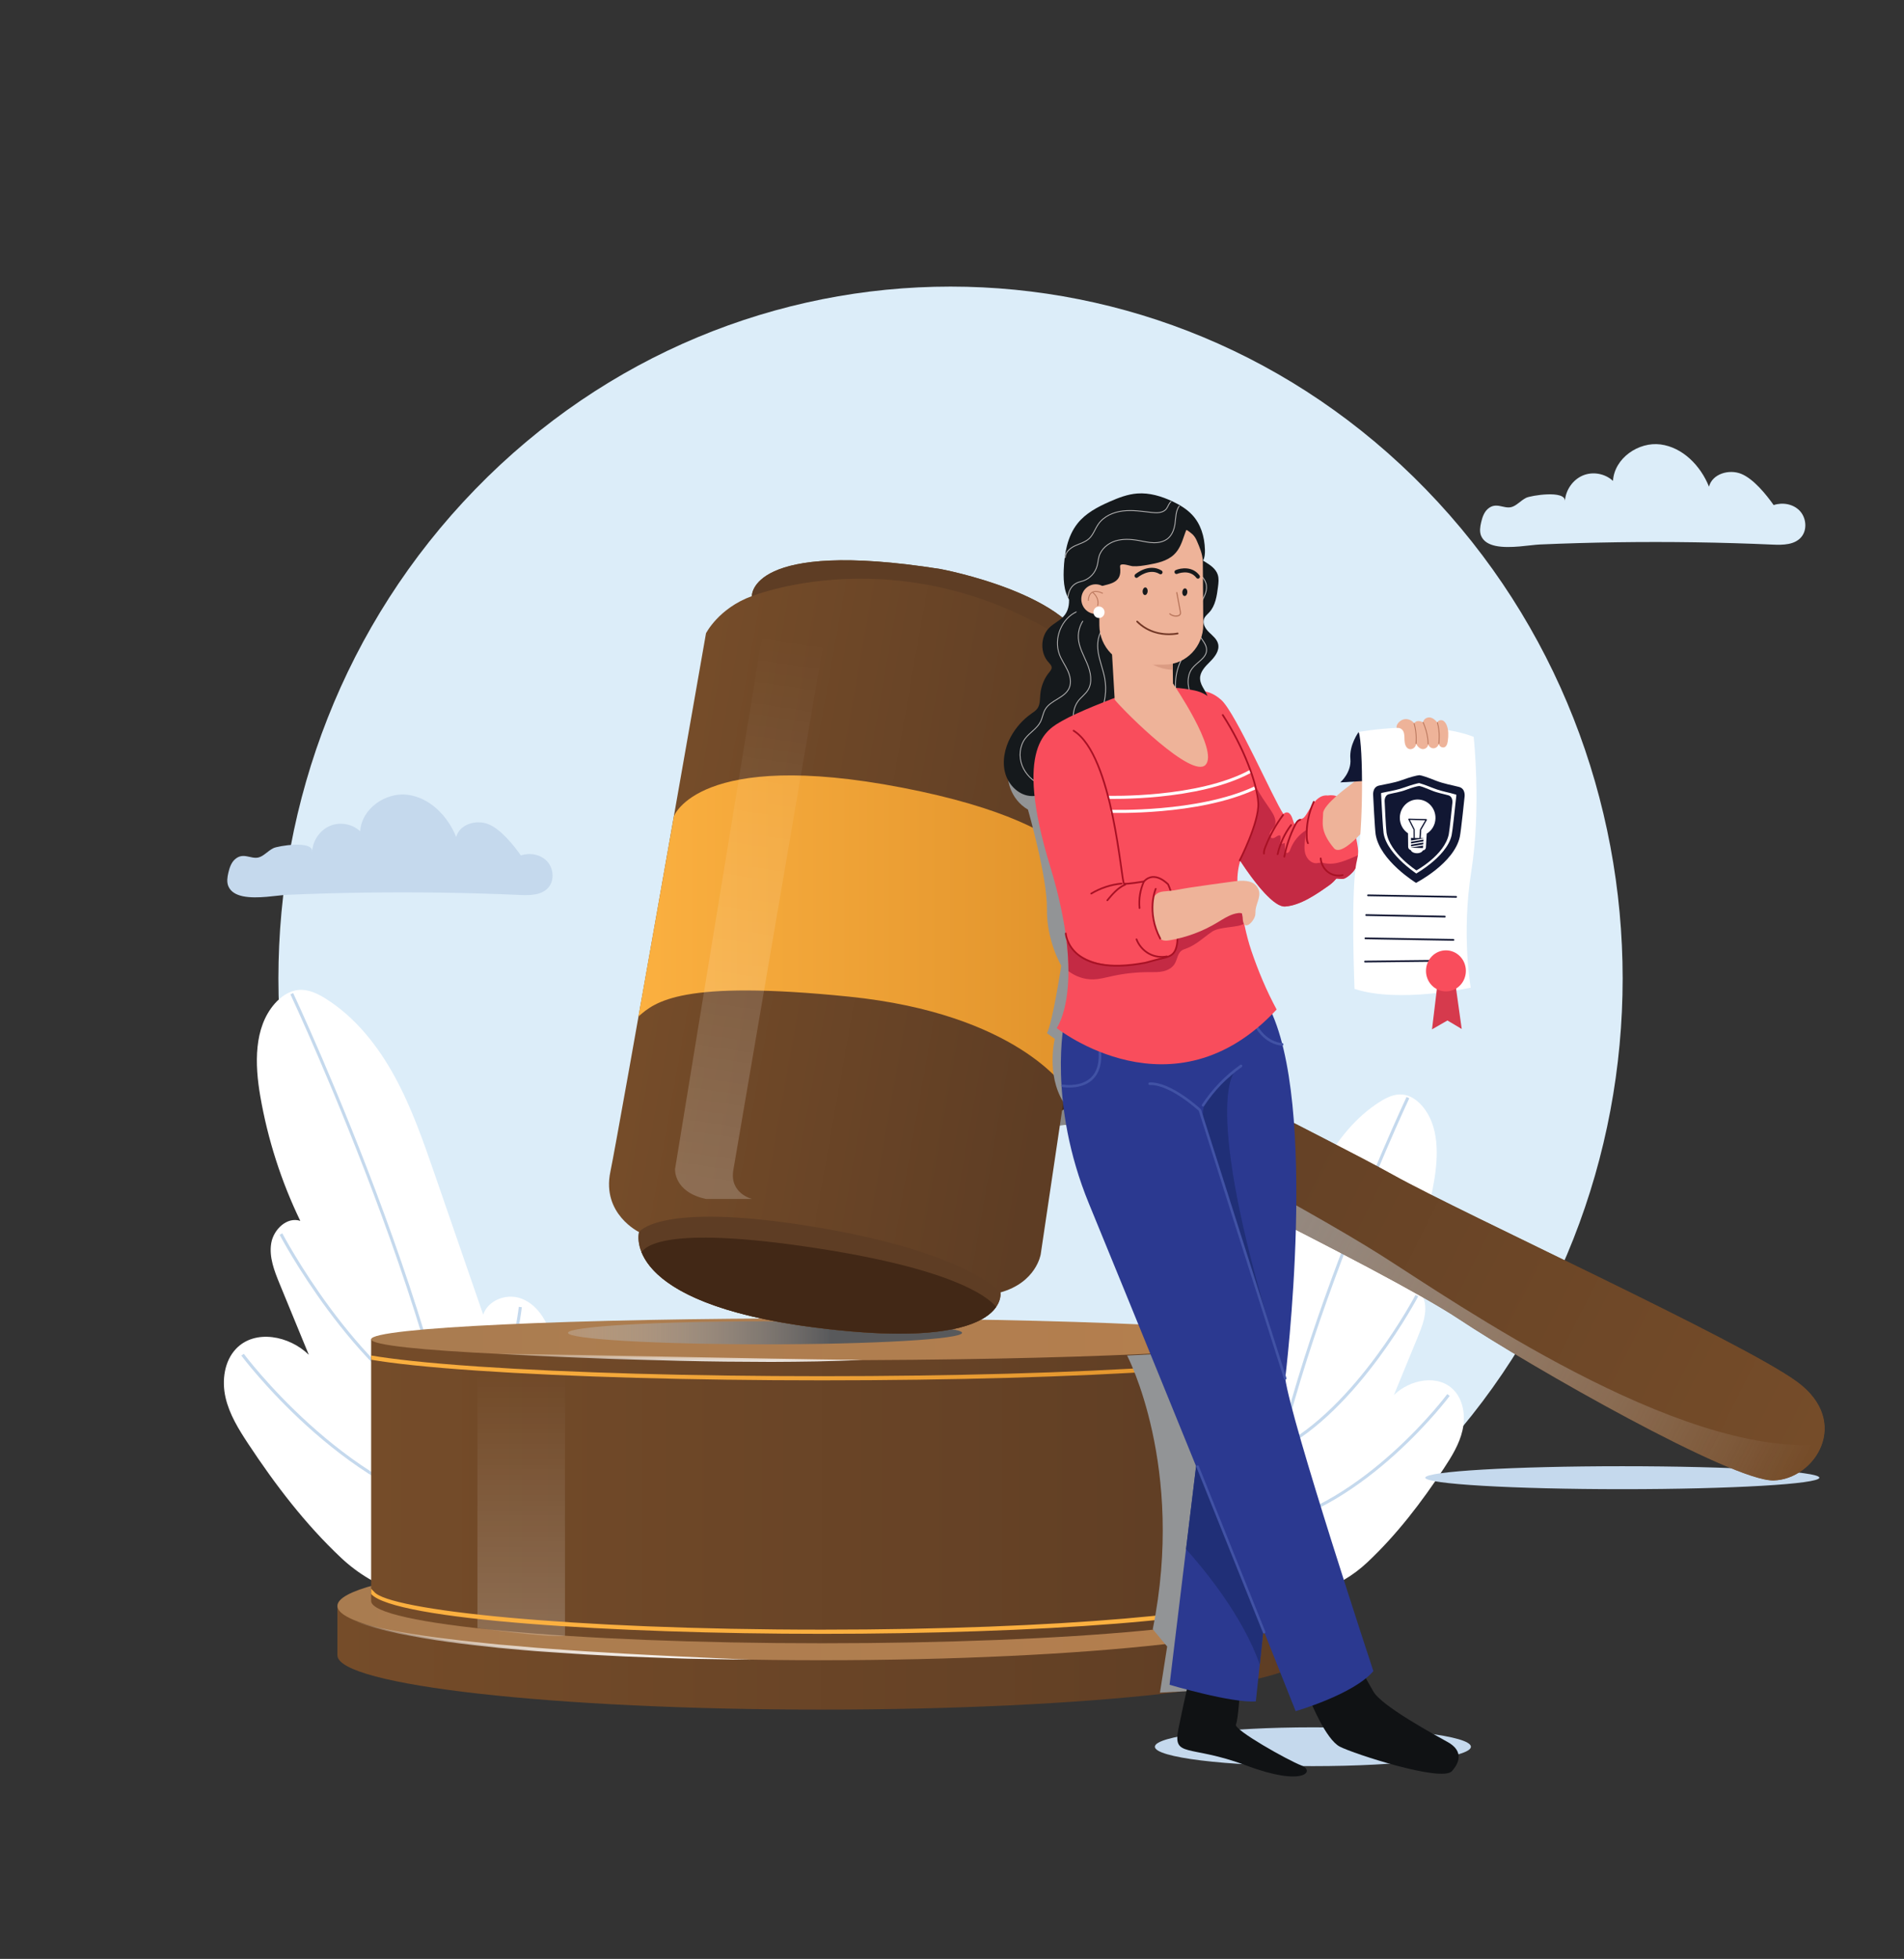 <svg width="626" height="644" viewBox="0 0 626 644" fill="none" xmlns="http://www.w3.org/2000/svg">
<rect x="0" y="0" width="626" height="644" fill="#333333" stroke="none"/>
<path d="M468.776 482.527C555.075 393.696 555.075 249.673 468.776 160.842C382.477 72.011 242.558 72.011 156.259 160.842C69.959 249.673 69.959 393.696 156.259 482.527C242.558 571.357 382.477 571.357 468.776 482.527Z" fill="#DCEDF9"/>
<path d="M491.758 179.47C496.454 180.448 503.104 179.14 506.275 179.002C514.785 178.63 523.295 178.396 531.805 178.272C548.824 178.038 565.857 178.286 582.863 179.043C586.235 179.195 590.115 179.14 592.282 176.496C594.263 174.085 593.848 170.146 591.694 167.901C589.54 165.657 586.074 165.078 583.144 166.042C580.628 162.475 576.494 157.421 572.507 155.795C568.519 154.156 562.993 155.74 561.883 159.996C559.113 153.055 553.199 147.064 545.974 146.113C538.749 145.163 530.788 150.603 530.319 158.095C527.683 155.658 523.683 154.942 520.405 156.319C517.127 157.696 514.745 161.098 514.518 164.734C514.745 161.015 503.225 162.916 501.766 163.66C499.866 164.624 498.582 166.304 496.869 166.717C494.3 167.337 491.838 164.872 489.095 167.364C487.905 168.452 487.356 170.091 486.981 171.689C486.633 173.163 486.393 174.746 486.955 176.137C487.731 178.011 489.524 179.002 491.758 179.47Z" fill="#DCEDF9"/>
<path d="M79.866 294.65C84.562 295.628 91.212 294.32 94.383 294.182C102.893 293.81 111.403 293.576 119.912 293.452C136.932 293.218 153.965 293.466 170.971 294.223C174.343 294.375 178.223 294.32 180.39 291.675C182.371 289.265 181.956 285.326 179.802 283.081C177.647 280.836 174.182 280.258 171.252 281.222C168.736 277.655 164.602 272.6 160.615 270.975C156.627 269.336 151.101 270.92 149.991 275.176C147.221 268.235 141.307 262.243 134.082 261.293C126.857 260.343 118.896 265.783 118.427 273.275C115.791 270.838 111.791 270.121 108.513 271.499C105.235 272.876 102.853 276.278 102.625 279.914C102.853 276.195 91.333 278.096 89.874 278.839C87.974 279.803 86.69 281.484 84.977 281.897C82.408 282.517 79.946 280.051 77.203 282.544C76.013 283.632 75.464 285.271 75.089 286.869C74.741 288.342 74.501 289.926 75.062 291.317C75.838 293.19 77.632 294.182 79.866 294.65Z" fill="#C5D9ED"/>
<path d="M474.698 482.77C477.267 478.872 479.796 474.809 480.84 470.223C481.883 465.637 481.188 460.362 477.976 457.001C472.852 451.644 463.579 453.462 458.281 458.64C460.917 452.236 463.539 445.832 466.175 439.441C467.62 435.929 469.092 432.155 468.463 428.396C467.821 424.636 464.115 421.165 460.596 422.377C465.747 411.717 469.413 400.3 471.447 388.579C472.945 379.957 473.226 370.083 467.553 363.554C465.854 361.599 463.579 360.029 461.037 359.822C458.401 359.602 455.859 360.827 453.598 362.26C445.637 367.301 439.522 375.027 434.946 383.414C430.37 391.816 427.212 400.933 424.082 410.009C419.733 422.597 415.384 435.185 411.036 447.774C409.711 443.89 404.921 442.058 401.095 443.284C397.281 444.509 394.512 448.09 393.187 451.974C391.849 455.858 391.728 460.059 391.662 464.177C388.986 461.973 384.798 462.662 382.202 464.962C379.606 467.262 378.308 470.774 377.599 474.231C374.736 488.224 380.369 503.373 390.752 512.876C397.562 519.115 406.206 522.972 415.17 524.459C427.707 526.525 440.312 522.311 449.517 513.661C459.218 504.558 467.366 493.884 474.698 482.77Z" fill="white"/>
<path d="M462.897 360.841C462.897 360.841 413.003 467.138 414.863 521.526" stroke="#C5D9ED" stroke-miterlimit="10"/>
<path d="M401.001 445.708C401.001 445.708 404.199 474.823 418.342 488.279" stroke="#C5D9ED" stroke-miterlimit="10"/>
<path d="M381.787 467.95C381.787 467.95 391.929 488.279 415.144 505.852" stroke="#C5D9ED" stroke-miterlimit="10"/>
<path d="M476.237 458.613C476.237 458.613 449.022 495.137 415.398 501.734" stroke="#C5D9ED" stroke-miterlimit="10"/>
<path d="M465.841 425.93C465.841 425.93 446.092 463.557 420.215 476.462" stroke="#C5D9ED" stroke-miterlimit="10"/>
<path d="M81.619 474.671C78.501 469.947 75.424 465.003 74.153 459.439C72.882 453.875 73.725 447.471 77.632 443.394C83.853 436.893 95.106 439.111 101.528 445.391C98.331 437.623 95.146 429.855 91.948 422.088C90.195 417.818 88.403 413.246 89.179 408.687C89.955 404.115 94.45 399.914 98.732 401.374C92.47 388.441 88.028 374.572 85.566 360.345C83.76 349.878 83.412 337.896 90.302 329.977C92.363 327.608 95.133 325.707 98.21 325.446C101.408 325.17 104.499 326.671 107.228 328.407C116.902 334.522 124.315 343.901 129.854 354.093C135.407 364.284 139.233 375.357 143.033 386.362C148.305 401.636 153.59 416.923 158.862 432.197C160.468 427.473 166.288 425.255 170.917 426.743C175.547 428.23 178.905 432.582 180.524 437.293C182.143 442.003 182.29 447.099 182.371 452.098C185.622 449.412 190.693 450.253 193.851 453.048C197.009 455.844 198.574 460.1 199.43 464.301C202.896 481.282 196.072 499.682 183.468 511.21C175.199 518.771 164.709 523.468 153.831 525.258C138.618 527.778 123.324 522.655 112.152 512.146C100.418 501.115 90.53 488.168 81.619 474.671Z" fill="white"/>
<path d="M95.936 326.685C95.936 326.685 156.494 455.693 154.233 521.691" stroke="#C5D9ED" stroke-miterlimit="10"/>
<path d="M171.064 429.69C171.064 429.69 167.184 465.031 150.018 481.365" stroke="#C5D9ED" stroke-miterlimit="10"/>
<path d="M194.386 456.698C194.386 456.698 182.076 481.365 153.911 502.699" stroke="#C5D9ED" stroke-miterlimit="10"/>
<path d="M79.746 445.363C79.746 445.363 112.781 489.697 153.577 497.699" stroke="#C5D9ED" stroke-miterlimit="10"/>
<path d="M92.376 405.698C92.376 405.698 116.34 451.368 147.757 467.028" stroke="#C5D9ED" stroke-miterlimit="10"/>
<path d="M336.482 527.944C316.252 526.897 293.746 526.318 270.024 526.318C246.301 526.318 223.795 526.897 203.565 527.944H110.935V544.181C110.935 554.043 182.157 562.044 270.024 562.044C357.891 562.044 429.113 554.043 429.113 544.181V527.944H336.482Z" fill="url(#paint0_linear)"/>
<path d="M270.024 545.807C357.886 545.807 429.113 537.809 429.113 527.944C429.113 518.078 357.886 510.081 270.024 510.081C182.161 510.081 110.935 518.078 110.935 527.944C110.935 537.809 182.161 545.807 270.024 545.807Z" fill="url(#paint1_linear)"/>
<path d="M122.027 440.295V526.318C122.027 534.004 188.405 540.229 270.291 540.229C352.177 540.229 418.556 534.004 418.556 526.318V440.295H122.027Z" fill="url(#paint2_linear)"/>
<path d="M383.192 449.261C353.034 451.299 312.934 452.429 270.291 452.429C227.649 452.429 187.535 451.299 157.39 449.261C139.662 448.063 128.757 446.768 122.04 445.625V447.016C129.011 448.201 139.996 449.454 157.31 450.624C187.495 452.663 227.622 453.792 270.305 453.792C312.987 453.792 353.114 452.663 383.299 450.624C390.578 450.129 407.089 449.013 418.569 447.016V445.625C411.826 446.768 400.921 448.063 383.192 449.261Z" fill="url(#paint3_linear)"/>
<path d="M418.556 440.295C418.556 444.096 352.177 447.181 270.291 447.181C188.405 447.181 122.027 444.096 122.027 440.295C122.027 436.494 188.405 433.409 270.291 433.409C352.177 433.409 418.556 436.494 418.556 440.295Z" fill="url(#paint4_linear)"/>
<path opacity="0.2" d="M156.976 445.611V535.202C156.976 535.202 180.07 538.493 185.756 537.763V446.341L156.976 445.611Z" fill="url(#paint5_linear)"/>
<path d="M115.27 532.089C117.705 533.439 120.448 534.059 123.11 534.747C125.786 535.422 128.516 535.89 131.232 536.441C136.678 537.405 142.15 538.204 147.636 538.838C153.108 539.568 158.621 540.077 164.12 540.656C169.633 541.069 175.132 541.675 180.645 542.033C186.157 542.432 191.67 542.859 197.196 543.149C202.722 543.465 208.234 543.837 213.76 544.085C224.799 544.677 235.851 545.132 246.903 545.641L230.311 545.38C224.785 545.325 219.259 545.049 213.72 544.884C208.194 544.719 202.668 544.457 197.142 544.154C191.616 543.892 186.09 543.493 180.578 543.121C175.052 542.79 169.539 542.24 164.027 541.744C158.527 541.138 153.015 540.573 147.529 539.802C142.043 539.072 136.571 538.122 131.138 537.047C128.422 536.469 125.719 535.835 123.057 535.064C120.381 534.265 117.665 533.535 115.27 532.089Z" fill="url(#paint6_linear)"/>
<path d="M163.358 445.047C173.38 445.143 183.415 445.322 193.436 445.501L223.501 446.08L253.566 446.644L268.606 446.892L276.125 446.989L283.645 447.03C273.623 447.595 263.588 447.663 253.566 447.718C243.545 447.691 233.51 447.608 223.488 447.36C213.466 447.085 203.445 446.878 193.423 446.451C183.388 446.093 173.366 445.653 163.358 445.047Z" fill="url(#paint7_linear)"/>
<path d="M533.383 489.573C569.164 489.573 598.17 487.884 598.17 485.8C598.17 483.715 569.164 482.026 533.383 482.026C497.603 482.026 468.597 483.715 468.597 485.8C468.597 487.884 497.603 489.573 533.383 489.573Z" fill="#C5D9ED"/>
<path d="M345.728 370.055L355.991 369.394C355.991 369.394 455.15 417.295 479.529 433.478C503.921 449.66 569.697 486.984 583.184 486.654C596.658 486.323 608.861 467.496 590.891 454.288C572.922 441.08 481.148 399.129 458.04 386.238C434.933 373.36 375.245 344.948 372.047 338.337C368.836 331.726 361.463 317.196 347.334 317.857C333.218 318.532 329.364 366.419 345.728 370.055Z" fill="url(#paint8_linear)"/>
<path d="M345.661 370.11L355.924 369.449C355.924 369.449 455.083 417.35 479.462 433.533C503.854 449.715 569.63 487.039 583.117 486.709C596.591 486.378 608.794 467.551 590.824 454.343C572.855 441.135 481.081 399.184 457.974 386.293C434.866 373.416 375.178 345.003 371.98 338.392C368.769 331.781 361.396 317.251 347.267 317.912C333.151 318.573 329.297 366.474 345.661 370.11Z" fill="url(#paint9_linear)"/>
<path d="M345.661 370.11L355.924 369.449C355.924 369.449 455.084 417.35 479.462 433.533C503.854 449.715 569.63 487.039 583.118 486.709C590.022 486.543 596.591 481.503 598.933 474.864C551.3 478.858 478.633 428.244 454.241 412.778C427.748 395.961 363.497 362.342 363.497 362.342C369.304 352.261 360.955 329.467 360.955 329.467C356.767 323.077 346.357 337.359 335.8 355.814C337.205 363.127 340.376 368.926 345.661 370.11Z" fill="url(#paint10_linear)"/>
<path d="M353.248 318.298C353.248 318.298 362.44 327.071 362.212 339.769C361.985 352.467 356.606 364.009 344.27 366.777C331.947 369.532 353.248 318.298 353.248 318.298Z" fill="#422816"/>
<path d="M316.319 438.174C316.319 440.254 287.311 441.948 251.532 441.948C215.754 441.948 186.746 440.254 186.746 438.174C186.746 436.094 215.754 434.4 251.532 434.4C287.311 434.414 316.319 436.094 316.319 438.174Z" fill="url(#paint11_linear)"/>
<path d="M210.108 405.051C210.108 405.051 197.785 399.115 200.675 385.246C203.565 371.377 232.118 208.2 232.118 208.2C232.118 208.2 236.293 199.936 247.197 195.984C247.197 195.984 246.234 177.157 309.134 187.059C309.134 187.059 354.064 195.323 357.904 215.472C357.904 215.472 370.415 225.374 367.846 240.91C365.277 256.431 342.169 412.337 342.169 412.337C342.169 412.337 340.764 421.592 328.896 424.897C328.896 424.897 332.549 444.702 268.044 436.453C203.578 428.189 210.108 405.051 210.108 405.051Z" fill="url(#paint12_linear)"/>
<path d="M267.24 403.261C216.597 394.97 210.108 405.065 210.108 405.065C210.108 405.065 203.578 428.189 268.07 436.453C332.575 444.716 328.923 424.897 328.923 424.897C328.923 424.897 317.884 411.552 267.24 403.261Z" fill="#5E3D24"/>
<path d="M309.147 187.073C246.247 177.17 247.211 195.998 247.211 195.998C247.211 195.998 301.119 174.196 357.918 215.486C354.077 195.323 309.147 187.073 309.147 187.073Z" fill="#5E3D24"/>
<path d="M221.574 268.345C221.574 268.345 229.629 246.006 296.65 258.952C363.671 271.898 359.697 294.003 359.697 294.003L350.291 357.797C350.291 357.797 334.395 333.282 279.136 327.649C223.876 322.016 215.393 329.371 209.92 334.164L221.574 268.345Z" fill="url(#paint13_linear)"/>
<path d="M266.893 410.106C222.27 403.412 212.878 408.728 210.938 411.689C213.988 419.182 225.709 431.012 268.07 436.439C311.248 441.962 323.879 434.924 327.518 429.649C324.427 425.944 312.452 416.951 266.893 410.106Z" fill="#422816"/>
<path opacity="0.2" d="M251.198 205.377L221.949 384.31C221.949 384.31 221.387 391.843 232.078 394.157H247.264C247.264 394.157 239.945 392.422 241.069 384.888L272.579 200.735C272.579 200.735 258.517 198.421 251.198 205.377Z" fill="url(#paint14_linear)"/>
<path d="M417.7 523.123C417.512 523.44 417.178 523.743 416.71 524.06C416.589 524.156 416.509 524.225 416.509 524.225L416.469 524.211C406.915 529.968 349.555 535.753 270.291 535.753C186.84 535.753 127.673 529.335 123.004 523.302C122.696 523.013 122.361 522.682 122.027 522.283V524.032C129.627 532.557 201.986 537.13 270.291 537.13C338.597 537.13 410.956 532.544 418.556 524.032V522.173C418.262 522.531 417.967 522.848 417.7 523.123Z" fill="#FBB040"/>
<path d="M353.328 249.903L331.452 256.156C331.452 256.156 331.907 262.574 337.981 266.169C337.981 266.169 344.363 288.37 344.216 298.851C344.069 309.332 348.926 317.458 348.926 317.458C348.926 317.458 346.036 336.381 344.216 339.659L346.799 341.532C346.799 341.532 343.909 353.17 349.622 362.342C355.041 325.873 362.065 278.812 365.691 254.972L353.328 249.903Z" fill="#929496"/>
<path d="M370.575 445.639C370.575 445.639 389.788 482.219 379.004 535.601L383.741 541.289L381.372 556.467L396.117 555.654L402.968 484.119L381.118 445.102L370.575 445.639Z" fill="#929496"/>
<path d="M483.61 574.247C483.61 577.759 460.342 580.624 431.655 580.624C402.955 580.624 379.7 577.773 379.7 574.247C379.7 570.735 402.968 567.87 431.655 567.87C460.355 567.87 483.61 570.721 483.61 574.247Z" fill="#C5D9ED"/>
<path d="M392.411 227.399C392.411 227.399 396.8 225.829 401.563 230.14C406.326 234.45 418.716 262.891 421.954 267.601C421.954 267.601 423.854 265.645 425.005 269.364C426.142 273.096 425.768 269.171 427.868 269.171C429.969 269.171 431.494 260.935 436.632 261.527C436.632 261.527 441.583 260.357 443.296 266.43C445.008 272.504 448.822 282.324 444.821 286.635C444.098 287.406 443.309 288.163 442.372 288.659C441.436 289.155 440.713 288.935 439.683 288.838C439.589 288.825 439.496 288.825 439.415 288.852C439.308 288.893 439.241 288.976 439.161 289.059C438.519 289.802 437.81 290.477 437.02 291.042C432.926 293.934 427.601 297.666 422.516 298.025C416.99 298.41 405.176 279.983 400.6 270.755L392.411 227.399Z" fill="#F94D5C"/>
<path d="M422.516 298.011C427.601 297.653 432.926 293.92 437.02 291.028C437.81 290.463 438.532 289.789 439.161 289.045C439.228 288.962 439.308 288.88 439.415 288.838C439.496 288.811 439.589 288.811 439.683 288.825C440.713 288.935 441.422 289.141 442.372 288.645C443.309 288.15 444.098 287.392 444.821 286.621C446.092 285.244 446.574 283.315 446.587 281.126C442.948 282.641 439.308 284.541 435.522 283.784C435.094 283.701 434.665 283.577 434.237 283.591C433.782 283.605 433.354 283.742 432.899 283.784C431.213 283.921 429.728 282.462 429.206 280.809C428.684 279.156 428.912 277.366 429.126 275.644C429.246 274.721 429.367 273.812 429.487 272.89C427.132 274.308 425.259 276.553 424.256 279.156C424.109 279.542 423.961 279.955 423.64 280.217C423.319 280.478 422.77 280.478 422.583 280.12C422.503 279.969 422.503 279.803 422.49 279.638C422.463 278.812 422.436 277.999 422.409 277.173C421.847 277.297 421.272 277.435 420.71 277.559C421.044 276.677 421.138 275.699 421.004 274.763C420.201 274.171 419.278 275.713 418.302 275.562C417.512 275.438 417.311 274.281 417.659 273.537C418.021 272.793 418.703 272.27 419.064 271.526C419.894 269.818 418.797 267.835 417.74 266.265C416.843 264.943 415.947 263.621 415.05 262.299C414.047 260.825 411.598 256.087 412.267 257.754C413.418 260.605 413.913 263.731 413.297 268.097C412.682 272.463 407.678 282.269 407.678 282.269C407.704 282.503 407.731 282.737 407.758 282.971C412.883 290.808 418.984 298.272 422.516 298.011Z" fill="#C42A44"/>
<path d="M443.724 258.222C443.724 258.222 435.027 264.502 435.013 267.394C435 270.287 433.836 273.206 438.559 278.826C443.282 284.445 466.456 248.981 466.456 248.981C466.456 248.981 467.353 244.408 462.991 242.962L443.724 258.222Z" fill="#EEB399"/>
<path d="M446.708 240.634C446.708 240.634 443.563 244.89 443.978 249.463C444.393 254.035 440.646 257.217 440.646 257.217L448.969 256.734C448.969 256.748 449.705 242.769 446.708 240.634Z" fill="#111733"/>
<path d="M446.708 240.634C446.708 240.634 469.507 236.42 484.52 242.246C484.52 242.246 487.048 265.521 483.744 286.387C480.425 307.252 483.543 324.702 483.543 324.702C483.543 324.702 459.954 329.922 445.343 325.101C445.343 325.101 443.978 291.799 446.119 282.971C448.26 274.143 448.26 244.849 446.708 240.634Z" fill="white"/>
<path d="M466.684 254.848C466.671 254.848 466.671 254.848 466.658 254.848C465.828 254.903 463.66 255.454 460.958 256.445C458.228 257.437 455.579 257.754 453.344 258.277C451.137 258.8 451.471 261.514 451.471 261.514C451.471 261.514 452.006 272.49 452.287 274.308C453.666 282.971 465.56 290.243 465.56 290.243C465.56 290.243 478.057 283.866 479.957 275.121C480.359 273.289 481.509 262.092 481.509 262.092C481.509 262.092 482.004 259.324 479.73 258.718C477.455 258.112 474.739 257.699 471.996 256.611C469.307 255.536 467.514 254.93 466.698 254.848C466.698 254.848 466.698 254.848 466.684 254.848ZM470.939 258.993C473.026 259.833 475.06 260.302 476.866 260.715C476.866 260.715 478.485 261.169 478.766 261.238C478.766 261.238 478.833 261.224 478.807 261.693C478.807 261.761 478.793 261.775 478.78 261.858C478.338 266.127 477.549 273.344 477.268 274.584C476.452 278.344 473.04 281.745 470.324 283.921C468.531 285.368 466.791 286.483 465.641 287.172C464.543 286.414 462.924 285.189 461.239 283.646C458.67 281.277 455.485 277.683 454.896 273.923C454.696 272.697 454.308 265.576 454.094 261.376C454.094 261.293 454.094 261.279 454.08 261.211C454.067 261.045 454.094 260.839 454.12 260.701C454.709 260.563 455.338 260.453 455.994 260.315C457.76 259.971 459.767 259.585 461.867 258.828C464.236 257.974 465.908 257.561 466.577 257.437C467.032 257.561 468.183 257.891 470.939 258.993Z" fill="#111733"/>
<path d="M466.55 258.415H466.537C465.921 258.456 464.316 258.883 462.309 259.654C460.288 260.426 458.308 260.673 456.662 261.087C455.017 261.5 455.257 263.635 455.257 263.635C455.257 263.635 455.645 272.27 455.86 273.688C456.876 280.492 465.694 286.153 465.694 286.153C465.694 286.153 474.926 281.112 476.331 274.281C476.625 272.848 477.495 264.103 477.495 264.103C477.495 264.103 477.87 261.94 476.184 261.458C474.511 260.976 472.504 260.66 470.497 259.792C468.517 258.952 467.179 258.47 466.59 258.401C466.564 258.415 466.55 258.415 466.55 258.415Z" fill="#111733"/>
<path d="M466.256 262.836C463.018 262.739 460.315 265.384 460.235 268.717C460.181 270.893 461.252 272.848 462.924 273.95L462.978 278.412C462.978 278.922 463.352 279.363 463.834 279.459C464.008 280.024 464.811 280.478 465.788 280.506C466.764 280.533 467.594 280.134 467.795 279.583C468.33 279.569 468.785 279.129 468.811 278.578L469.079 274.074C470.752 273.055 471.902 271.196 471.956 269.047C472.049 265.714 469.494 262.932 466.256 262.836ZM467.848 278.784C467.848 278.784 467.835 278.798 467.821 278.798L463.928 278.688C463.914 278.688 463.901 278.674 463.901 278.674V278.647L467.875 277.972L467.848 278.784ZM467.928 277.572L463.928 278.247V277.682L467.969 276.994L467.928 277.572ZM467.982 276.608L463.914 277.297V276.732L468.022 276.03L467.982 276.608ZM469.119 269.598L467.273 272.807L467.099 275.548L468.049 275.575V275.644L463.914 276.347L463.901 275.465L464.757 275.493L464.731 272.738L463.045 269.433C463.005 269.35 463.018 269.24 463.085 269.185C463.098 269.171 463.112 269.157 463.125 269.144C463.152 269.13 463.192 269.116 463.232 269.116L468.892 269.267C468.919 269.267 468.932 269.281 468.945 269.281C468.985 269.281 469.012 269.295 469.052 269.309C469.146 269.364 469.186 269.488 469.119 269.598Z" fill="white"/>
<path d="M466.858 272.724C466.858 272.697 466.871 272.656 466.885 272.628L468.089 270.535L468.223 270.3L468.584 269.681L463.553 269.543L463.874 270.19L463.995 270.424L465.092 272.587C465.105 272.614 465.119 272.656 465.119 272.683L465.145 275.506L466.657 275.548L466.858 272.724Z" fill="white"/>
<path d="M449.785 294.347L478.74 294.857" stroke="#111733" stroke-width="0.567" stroke-miterlimit="10" stroke-linecap="round" stroke-linejoin="round"/>
<path d="M449.169 300.834L475.02 301.344" stroke="#111733" stroke-width="0.567" stroke-miterlimit="10" stroke-linecap="round" stroke-linejoin="round"/>
<path d="M448.916 308.478L477.87 308.988" stroke="#111733" stroke-width="0.567" stroke-miterlimit="10" stroke-linecap="round" stroke-linejoin="round"/>
<path d="M448.795 316.122L471.554 315.874" stroke="#111733" stroke-width="0.567" stroke-miterlimit="10" stroke-linecap="round" stroke-linejoin="round"/>
<path d="M472.919 320.97L470.818 338.406L475.889 335.486L480.586 338.282L478.111 320.584L472.919 320.97Z" fill="#D63A4D"/>
<path d="M481.951 319.179C481.951 322.912 479.021 325.928 475.395 325.928C471.769 325.928 468.838 322.912 468.838 319.179C468.838 315.447 471.769 312.431 475.395 312.431C479.021 312.431 481.951 315.447 481.951 319.179Z" fill="#F94D5C"/>
<path d="M461.399 240.469C461.827 241.392 461.734 242.466 461.787 243.485C461.841 244.504 462.148 245.648 463.018 246.13C464.102 246.722 465.641 245.703 465.56 244.436C465.962 245.331 466.711 246.13 467.648 246.254C468.598 246.378 469.641 245.565 469.534 244.587C469.722 245.413 470.524 246.047 471.341 246.006C472.157 245.978 472.919 245.289 473.053 244.463C473.093 245.441 474.378 246.088 475.154 245.524C475.716 245.124 475.89 244.367 475.997 243.678C476.251 241.957 476.305 240.152 475.689 238.527C475.422 237.839 475.007 237.164 474.351 236.874C473.695 236.585 472.786 236.847 472.572 237.549C471.943 236.737 471.113 236.007 470.123 235.869C469.119 235.745 467.982 236.434 467.915 237.467C467.407 237.26 466.872 237.04 466.323 237.04C465.774 237.04 465.186 237.315 464.958 237.825C464.196 236.723 462.751 236.172 461.466 236.503C460.369 236.792 458.951 238.059 459.178 239.298C460.075 239.161 460.998 239.588 461.399 240.469Z" fill="#EEB399"/>
<path d="M465.56 244.449C465.56 244.449 465.922 241.295 464.945 237.852" stroke="#B7745A" stroke-width="0.283" stroke-miterlimit="10" stroke-linecap="round" stroke-linejoin="round"/>
<path d="M469.534 244.587C469.534 244.587 469.615 241.295 467.902 237.48" stroke="#B7745A" stroke-width="0.283" stroke-miterlimit="10" stroke-linecap="round" stroke-linejoin="round"/>
<path d="M473.067 244.463C473.067 244.463 473.548 240.689 472.585 237.563" stroke="#B7745A" stroke-width="0.283" stroke-miterlimit="10" stroke-linecap="round" stroke-linejoin="round"/>
<path d="M431.949 263.607C430.264 267.202 429.461 271.223 429.635 275.203C429.661 275.892 429.728 276.595 430.036 277.214" stroke="#A81124" stroke-width="0.567" stroke-miterlimit="10" stroke-linecap="round" stroke-linejoin="round"/>
<path d="M427.454 269.529C426.678 269.694 426.183 270.479 425.821 271.209C424.149 274.487 422.958 278.013 422.262 281.635" stroke="#A81124" stroke-width="0.567" stroke-miterlimit="10" stroke-linecap="round" stroke-linejoin="round"/>
<path d="M424.483 271.237C422.356 274.047 420.831 277.338 420.068 280.809" stroke="#A81124" stroke-width="0.567" stroke-miterlimit="10" stroke-linecap="round" stroke-linejoin="round"/>
<path d="M421.848 267.932C419.479 271.113 417.526 274.625 416.067 278.344C415.786 279.074 415.505 279.845 415.559 280.63" stroke="#A81124" stroke-width="0.567" stroke-miterlimit="10" stroke-linecap="round" stroke-linejoin="round"/>
<path d="M434.224 282.214C434.344 283.963 435.241 285.629 436.605 286.676C437.97 287.723 439.79 288.095 441.449 287.695" stroke="#A81124" stroke-width="0.567" stroke-miterlimit="10" stroke-linecap="round" stroke-linejoin="round"/>
<path d="M430.879 559.29C430.879 559.29 435.883 571.837 440.513 574.219C445.129 576.602 474.016 585.981 477.348 582.276C480.68 578.571 480.305 575.142 476.064 572.759C471.822 570.377 454.374 560.998 451.551 556.108C448.728 551.219 447.952 549.635 447.952 549.635L430.879 559.29Z" fill="#101214"/>
<path d="M407.771 555.323C407.637 555.723 407.129 565.24 406.353 566.947C405.577 568.669 423.426 578.709 427.922 580.431C432.417 582.152 428.818 587.565 409.818 580.431C390.819 573.297 385.426 578.186 387.487 568.146C389.548 558.105 391.207 551.095 391.207 551.095L407.771 555.323Z" fill="#101214"/>
<path d="M349.929 335.748C349.929 335.748 344.323 362.37 358.038 395.741C371.752 429.098 393.254 482.026 393.254 482.026L384.53 553.877C384.53 553.877 405.095 559.979 412.896 559.331L415.385 535.918L425.982 562.54C425.982 562.54 444.995 557.086 451.538 549.387C451.538 549.387 424.429 467.262 422.556 453.145C422.556 453.145 433.769 362.356 416.95 330.61L349.929 335.748Z" fill="#2B3990"/>
<path d="M405.617 352.881C405.617 352.881 394.94 365.248 421.111 447.98L395.743 368.816C395.743 368.816 393.869 362.769 399.743 357.825C405.617 352.881 405.617 352.881 405.617 352.881Z" fill="#202F77"/>
<path d="M393.08 481.613C393.187 481.861 393.254 482.04 393.254 482.04L389.949 509.268C395.863 515.865 408.628 531.29 414.181 547.225L415.345 536.276L394.86 484.973C394.86 484.959 394.191 483.376 393.08 481.613Z" fill="#202F77"/>
<path d="M422.543 453.159L394.498 364.945C394.498 364.945 384.838 355.966 377.987 356.282" stroke="#4152A5" stroke-width="0.85" stroke-miterlimit="10" stroke-linecap="round" stroke-linejoin="round"/>
<path d="M395.555 363.348C398.873 358.293 403.128 353.872 408.025 350.429" stroke="#4152A5" stroke-width="0.85" stroke-miterlimit="10" stroke-linecap="round" stroke-linejoin="round"/>
<path d="M349.381 356.971C349.381 356.971 362.319 359.271 361.637 346.063" stroke="#4152A5" stroke-width="0.85" stroke-miterlimit="10" stroke-linecap="round" stroke-linejoin="round"/>
<path d="M413.471 338.048C413.471 338.048 416.201 342.854 421.539 343.35" stroke="#4152A5" stroke-width="0.85" stroke-miterlimit="10" stroke-linecap="round" stroke-linejoin="round"/>
<path d="M393.762 482.177L415.625 536.593" stroke="#4152A5" stroke-width="0.85" stroke-miterlimit="10" stroke-linecap="round" stroke-linejoin="round"/>
<path d="M349.568 202.774C348.23 204.178 346.384 204.977 345.005 206.341C341.995 209.274 341.915 214.811 344.845 217.841C346.731 219.783 345.327 220.306 344.136 222.152C342.945 223.997 342.209 226.173 342.022 228.391C341.888 229.906 341.982 231.558 341.139 232.825C340.617 233.61 339.801 234.12 339.038 234.657C336.242 236.627 333.9 239.285 332.268 242.328C330.328 245.951 329.391 250.33 330.528 254.297C331.666 258.277 335.198 261.637 339.212 261.706C342.597 261.775 345.594 259.682 348.725 258.373C351.307 257.285 354.091 256.693 356.887 256.638C359.964 256.583 363.095 257.161 366.079 256.376C371.94 254.834 375.632 248.498 381.399 246.639C382.831 246.185 384.329 246.019 385.775 245.634C390.19 244.477 393.829 241.02 395.743 236.819C396.666 234.809 397.509 232.123 397.228 229.864C396.934 227.399 394.699 225.774 394.565 223.198C394.445 220.953 396.224 219.135 397.803 217.565C399.382 215.995 401.001 213.943 400.506 211.74C400.131 210.114 398.713 209.026 397.536 207.883C396.358 206.74 395.274 205.074 395.836 203.517C396.157 202.595 396.974 201.975 397.629 201.259C399.61 199.069 400.078 195.915 400.452 192.954C400.626 191.618 400.787 190.241 400.386 188.96C399.743 186.963 397.857 185.723 396.104 184.649C393.468 183.024 390.779 181.385 387.822 180.517C383.647 179.305 379.192 179.705 374.91 180.503C369.598 181.481 364.366 183.038 359.536 185.503C357.288 186.646 355.094 188.023 353.502 190.006C352.03 191.852 351.348 194 351.455 196.356C351.602 198.766 351.294 200.956 349.568 202.774Z" fill="#15191C"/>
<path d="M354.117 201.052C349.06 203.228 346.33 209.866 348.31 215.128C349.006 216.973 350.17 218.584 351 220.361C351.829 222.138 352.324 224.259 351.575 226.077C350.184 229.479 345.434 230.085 343.614 233.266C342.905 234.506 342.744 235.993 342.102 237.274C340.965 239.546 338.543 240.813 337.031 242.838C335.211 245.303 334.93 248.774 336.041 251.652C337.151 254.531 339.506 256.79 342.236 258.084" stroke="#BAB9B9" stroke-width="0.283" stroke-miterlimit="10" stroke-linecap="round" stroke-linejoin="round"/>
<path d="M357.449 202.443C355.455 204.289 354.358 207.112 354.545 209.853C354.746 212.814 356.311 215.458 357.449 218.185C358.586 220.912 359.255 224.217 357.756 226.752C356.887 228.225 355.402 229.203 354.398 230.58C353.006 232.481 352.659 235.029 352.94 237.384C353.221 239.753 354.09 241.984 354.933 244.201" stroke="#BAB9B9" stroke-width="0.283" stroke-miterlimit="10" stroke-linecap="round" stroke-linejoin="round"/>
<path d="M363.042 206.286C360.968 208.31 360.607 211.602 361.075 214.494C361.543 217.386 362.694 220.127 363.216 223.005C363.912 226.931 363.376 231.076 361.69 234.671" stroke="#BAB9B9" stroke-width="0.283" stroke-miterlimit="10" stroke-linecap="round" stroke-linejoin="round"/>
<path d="M392.625 187.279C394.418 188.629 396.358 190.213 396.652 192.485C396.933 194.648 395.622 196.631 394.685 198.601C393.16 201.823 392.638 205.817 394.391 208.916C395.274 210.486 396.746 211.891 396.706 213.695C396.652 216.408 393.481 217.689 391.889 219.852C390.725 221.435 390.431 223.57 390.738 225.54C391.033 227.509 391.862 229.341 392.745 231.118" stroke="#BAB9B9" stroke-width="0.283" stroke-miterlimit="10" stroke-linecap="round" stroke-linejoin="round"/>
<path d="M390.444 212.442C389.882 214.343 388.785 216.023 387.982 217.827C386.002 222.276 385.975 227.606 387.915 232.068" stroke="#BAB9B9" stroke-width="0.283" stroke-miterlimit="10" stroke-linecap="round" stroke-linejoin="round"/>
<path d="M365.624 229.754C365.624 229.754 354.291 234.065 349.3 236.943C344.31 239.836 333.097 244.959 345.246 284.734C357.395 324.509 347.427 337.979 347.427 337.979C347.427 337.979 385.761 368.457 419.733 331.878C416.415 325.749 413.672 319.193 411.424 312.582C409.564 307.114 408.708 301.647 407.464 296.041C406.407 291.276 406.514 285.271 408.587 280.836C411.103 275.465 413.712 270.135 413.699 264.006C413.685 254.682 408.066 245.882 403.878 237.962C401.643 233.734 399.034 229.231 394.659 227.55C393.481 227.096 392.224 226.876 390.979 226.655C382.282 225.126 373.839 226.628 365.624 229.754Z" fill="#F94D5C"/>
<path d="M365.571 320.915C369.585 320.033 373.706 319.592 377.813 319.592C379.366 319.592 380.931 319.661 382.443 319.317C383.955 318.973 385.44 318.174 386.243 316.81C387.073 315.406 387.166 313.464 388.477 312.513C388.946 312.183 389.494 312.017 390.03 311.825C393.174 310.682 395.676 308.244 398.446 306.329C401.028 304.539 406.955 305.062 409.069 303.658C408.815 302.459 408.561 301.275 408.32 300.063C403.142 297.308 386.805 304.732 387.073 306.481C387.367 308.45 387.073 311.632 385.601 313.298C384.129 314.965 376.583 316.48 376.583 316.48C357.85 320.267 351.736 311.026 351.736 311.026C351.348 310.323 351 309.786 350.679 309.373C351.107 313.078 351.294 316.37 351.294 319.276C353.649 321.039 356.539 322.058 359.456 321.975C361.517 321.92 363.537 321.369 365.571 320.915Z" fill="#C42A44"/>
<path d="M364.406 262.12C364.406 262.12 393.856 262.973 411.076 253.608" stroke="white" stroke-miterlimit="10"/>
<path d="M365.236 266.72C365.236 266.72 393.87 267.739 412.562 259.048" stroke="white" stroke-miterlimit="10"/>
<path d="M350.397 306.88C350.397 306.88 351.334 321.314 376.582 316.507C378.001 316.122 379.432 315.736 380.851 315.35C383.139 314.731 385.52 314.703 386.524 312.141C387.835 308.809 386.711 304.14 386.269 300.696C385.855 297.419 385.48 293.783 384.062 290.753C384.062 290.753 379.62 285.946 376.114 289.789C376.114 289.789 370.508 290.753 369.571 290.505C368.635 290.271 366.066 248.402 352.98 240.221" stroke="#A81124" stroke-width="0.567" stroke-miterlimit="10" stroke-linecap="round" stroke-linejoin="round"/>
<path d="M358.773 293.769C361.811 291.951 365.236 290.822 368.742 290.477" stroke="#A81124" stroke-width="0.567" stroke-miterlimit="10" stroke-linecap="round" stroke-linejoin="round"/>
<path d="M369.986 290.794C367.564 291.813 365.771 293.934 364.072 295.972" stroke="#A81124" stroke-width="0.567" stroke-miterlimit="10" stroke-linecap="round" stroke-linejoin="round"/>
<path d="M376.087 289.802C374.87 292.516 374.375 295.559 374.656 298.534" stroke="#A81124" stroke-width="0.567" stroke-miterlimit="10" stroke-linecap="round" stroke-linejoin="round"/>
<path d="M407.598 282.861C407.598 282.861 414.033 270.3 413.699 264.048C413.378 257.795 409.043 245.895 402.018 235.056" stroke="#A81124" stroke-width="0.567" stroke-miterlimit="10" stroke-linecap="round" stroke-linejoin="round"/>
<path d="M405.805 289.747C400.908 290.395 396.01 291.083 391.127 291.813C388.718 292.171 386.27 292.763 383.848 292.956C382.175 293.094 380.57 293.094 379.473 294.76C379.192 295.174 379.125 295.697 379.058 296.193C378.83 297.956 378.59 299.98 378.911 301.729C379.272 303.754 380.088 305.655 380.891 307.528C381.052 307.899 381.212 308.271 381.48 308.574C382.216 309.387 383.473 309.304 384.544 309.125C390.123 308.175 395.529 306.15 400.399 303.189C402.045 302.184 403.704 301.11 405.55 300.517C406.059 300.352 408.414 299.719 408.507 300.641C408.628 301.702 408.4 304.58 410.06 304.181C411.21 303.905 412.521 301.95 412.709 300.834C412.789 300.338 412.749 299.829 412.789 299.333C413.03 296.578 415.184 294.154 413.257 291.483C411.652 289.196 408.2 289.43 405.805 289.747Z" fill="#EEB399"/>
<path d="M383.674 314.414C381.653 314.827 379.499 314.497 377.68 313.477C375.873 312.458 374.415 310.778 373.666 308.808" stroke="#A81124" stroke-width="0.567" stroke-miterlimit="10" stroke-linecap="round" stroke-linejoin="round"/>
<path d="M379.981 292.213C379.981 292.213 376.77 299.677 381.466 308.574" stroke="#A81124" stroke-width="0.567" stroke-miterlimit="10" stroke-linecap="round" stroke-linejoin="round"/>
<path d="M385.507 213.42L385.654 224.699C385.654 224.699 400.773 246.749 396.371 251.446C391.956 256.142 369.986 234.258 366.494 230.029L365.129 206.699L385.507 213.42Z" fill="#EEB399"/>
<path d="M377.706 217.662C377.706 217.662 380.583 220.003 385.587 220.21L385.52 215.665L377.706 217.662Z" fill="#DB9C83"/>
<path d="M374.241 218.557L383.018 218.488C390.003 218.433 395.662 212.511 395.609 205.321L395.448 182.955C395.395 175.766 389.641 169.94 382.657 169.995L373.88 170.064C366.895 170.119 361.235 176.041 361.289 183.23L361.45 205.597C361.503 212.772 367.256 218.612 374.241 218.557Z" fill="#EEB399"/>
<path d="M389.334 176.124C388.544 178.396 387.808 180.614 385.962 182.349C383.674 184.484 380.476 185.145 377.439 185.682C375.793 185.971 374.12 186.247 372.448 186.15C371.672 186.109 368.942 185.062 368.367 185.806C368.233 185.985 368.247 186.233 368.273 186.453C368.394 187.624 368.407 188.877 367.818 189.91C366.855 191.618 364.688 192.031 362.828 192.513C360.968 192.995 358.84 194.111 358.733 196.08C358.653 197.692 360.005 199.027 360.245 200.625C360.5 202.36 359.135 204.178 357.436 204.371C355.736 204.564 354.037 203.077 353.93 201.327C353.903 200.873 353.97 200.391 353.809 199.964C353.636 199.454 353.194 199.096 352.806 198.724C349.943 195.956 349.568 191.466 349.729 187.431C349.943 181.991 350.919 176.303 354.278 172.088C356.967 168.7 360.901 166.648 364.808 164.927C367.725 163.646 370.735 162.475 373.906 162.241C377.907 161.938 381.894 163.136 385.534 164.858C387.848 165.96 390.096 167.296 391.876 169.169C394.806 172.226 396.037 176.468 396.157 180.682C396.198 181.963 396.117 183.313 395.475 184.415C395.314 181.991 394.445 180.008 393.508 177.832C393.174 177.046 392.812 176.44 392.224 175.807C392.09 175.655 390.136 173.975 390.016 174.278C389.762 174.87 389.548 175.504 389.334 176.124Z" fill="#15191C"/>
<path d="M359.777 201.81C362.373 202.071 364.687 200.129 364.955 197.444C365.209 194.772 363.323 192.389 360.714 192.114C358.118 191.852 355.803 193.794 355.536 196.48C355.281 199.151 357.181 201.534 359.777 201.81Z" fill="#EEB399"/>
<path d="M377.331 194.455C377.265 195.144 376.85 195.667 376.395 195.626C375.94 195.584 375.619 194.992 375.672 194.29C375.739 193.601 376.154 193.078 376.609 193.119C377.064 193.174 377.385 193.766 377.331 194.455Z" fill="#15191C"/>
<path d="M390.377 194.772C390.31 195.46 389.895 195.984 389.44 195.942C388.985 195.901 388.664 195.309 388.718 194.606C388.785 193.918 389.199 193.395 389.654 193.436C390.123 193.477 390.444 194.083 390.377 194.772Z" fill="#15191C"/>
<path d="M386.59 202.719C385.828 202.719 385.065 202.443 384.49 201.947C384.409 201.878 384.396 201.768 384.463 201.686C384.53 201.603 384.637 201.589 384.717 201.658C385.373 202.223 386.296 202.457 387.125 202.292C387.393 202.236 387.741 202.113 387.875 201.823C387.982 201.589 387.928 201.272 387.875 201.011L386.724 194.854C386.711 194.758 386.764 194.648 386.871 194.634C386.965 194.606 387.072 194.675 387.085 194.786L388.236 200.956C388.289 201.245 388.37 201.644 388.196 202.002C387.995 202.429 387.54 202.608 387.192 202.677C387.005 202.705 386.791 202.719 386.59 202.719Z" fill="#B7745A"/>
<path d="M384.343 208.792C381.546 208.792 377.225 208.104 373.679 204.537C373.572 204.426 373.572 204.247 373.679 204.137C373.786 204.027 373.96 204.027 374.067 204.137C379.593 209.687 387.046 207.993 387.126 207.98C387.273 207.938 387.42 208.035 387.46 208.186C387.501 208.338 387.407 208.489 387.26 208.531C387.206 208.531 386.069 208.792 384.343 208.792Z" fill="#723725"/>
<path d="M373.652 189.979C373.465 189.979 373.277 189.896 373.157 189.731C372.929 189.442 372.97 189.029 373.251 188.794C373.438 188.643 377.76 185.035 381.907 187.569C382.215 187.762 382.309 188.161 382.135 188.478C381.948 188.794 381.546 188.891 381.252 188.712C377.88 186.646 374.12 189.786 374.08 189.814C373.946 189.924 373.799 189.979 373.652 189.979Z" fill="#15191C"/>
<path d="M393.869 190.241C393.682 190.241 393.481 190.158 393.361 189.979C391.073 186.963 387.086 188.643 387.045 188.657C386.711 188.794 386.336 188.643 386.202 188.299C386.069 187.954 386.216 187.569 386.55 187.431C388.25 186.701 392.076 186.109 394.378 189.166C394.592 189.456 394.552 189.869 394.271 190.103C394.15 190.199 394.003 190.241 393.869 190.241Z" fill="#15191C"/>
<path d="M357.837 197.416C357.837 197.416 357.77 192.83 362.493 195.02" stroke="#B7745A" stroke-width="0.283" stroke-miterlimit="10" stroke-linecap="round" stroke-linejoin="round"/>
<path d="M359.309 194.813C359.309 194.813 361.503 196.383 360.901 199.055" stroke="#B7745A" stroke-width="0.283" stroke-miterlimit="10" stroke-linecap="round" stroke-linejoin="round"/>
<path d="M361.329 203.173C362.342 203.173 363.162 202.328 363.162 201.286C363.162 200.244 362.342 199.399 361.329 199.399C360.317 199.399 359.496 200.244 359.496 201.286C359.496 202.328 360.317 203.173 361.329 203.173Z" fill="white"/>
<path d="M387.701 166.373C386.537 167.943 386.604 170.105 386.337 172.061C386.096 173.865 385.467 175.697 384.129 176.895C382.831 178.052 381.051 178.451 379.339 178.424C377.626 178.396 375.954 177.969 374.268 177.68C371.766 177.239 369.143 177.088 366.708 177.845C364.273 178.617 362.052 180.448 361.329 182.969C361.048 183.96 360.995 184.993 360.727 185.985C360.125 188.271 358.372 190.199 356.178 190.943C355.469 191.191 354.706 191.315 354.024 191.645C352.204 192.541 351.388 194.262 351.08 196.3" stroke="#BAB9B9" stroke-width="0.283" stroke-miterlimit="10" stroke-linecap="round" stroke-linejoin="round"/>
<path d="M384.972 164.94C384.263 165.533 384.048 166.552 383.487 167.282C382.389 168.7 380.329 168.673 378.576 168.466C375.458 168.108 372.328 167.612 369.21 167.984C366.092 168.342 362.935 169.692 361.115 172.309C360.045 173.851 359.469 175.752 358.118 177.033C356.833 178.245 355.04 178.685 353.448 179.429C351.856 180.173 350.264 181.523 350.224 183.313" stroke="#BAB9B9" stroke-width="0.283" stroke-miterlimit="10" stroke-linecap="round" stroke-linejoin="round"/>
<defs>
<linearGradient id="paint0_linear" x1="110.937" y1="544.177" x2="429.11" y2="544.177" gradientUnits="userSpaceOnUse">
<stop stop-color="#754C29"/>
<stop offset="1" stop-color="#5E3D24"/>
</linearGradient>
<linearGradient id="paint1_linear" x1="110.937" y1="527.94" x2="429.11" y2="527.94" gradientUnits="userSpaceOnUse">
<stop stop-color="#A97C50"/>
<stop offset="1" stop-color="#B57F4E"/>
</linearGradient>
<linearGradient id="paint2_linear" x1="122.03" y1="490.264" x2="418.553" y2="490.264" gradientUnits="userSpaceOnUse">
<stop stop-color="#754C29"/>
<stop offset="1" stop-color="#5E3D24"/>
</linearGradient>
<linearGradient id="paint3_linear" x1="122.03" y1="449.709" x2="418.553" y2="449.709" gradientUnits="userSpaceOnUse">
<stop stop-color="#FBB040"/>
<stop offset="1" stop-color="#E0922B"/>
</linearGradient>
<linearGradient id="paint4_linear" x1="122.03" y1="440.295" x2="418.553" y2="440.295" gradientUnits="userSpaceOnUse">
<stop stop-color="#A97C50"/>
<stop offset="1" stop-color="#B57F4E"/>
</linearGradient>
<linearGradient id="paint5_linear" x1="171.366" y1="451.823" x2="171.366" y2="538.152" gradientUnits="userSpaceOnUse">
<stop stop-color="white" stop-opacity="0"/>
<stop offset="1" stop-color="white"/>
</linearGradient>
<linearGradient id="paint6_linear" x1="181.069" y1="531.626" x2="181.069" y2="546.222" gradientUnits="userSpaceOnUse">
<stop stop-color="white" stop-opacity="0"/>
<stop offset="1" stop-color="white"/>
</linearGradient>
<linearGradient id="paint7_linear" x1="223.496" y1="444.387" x2="223.496" y2="447.917" gradientUnits="userSpaceOnUse">
<stop stop-color="white" stop-opacity="0"/>
<stop offset="1" stop-color="white"/>
</linearGradient>
<linearGradient id="paint8_linear" x1="595.768" y1="475.611" x2="334.954" y2="344.28" gradientUnits="userSpaceOnUse">
<stop stop-color="#754C29"/>
<stop offset="1" stop-color="#5E3D24"/>
</linearGradient>
<linearGradient id="paint9_linear" x1="595.705" y1="475.659" x2="334.891" y2="344.329" gradientUnits="userSpaceOnUse">
<stop stop-color="#754C29"/>
<stop offset="1" stop-color="#5E3D24"/>
</linearGradient>
<linearGradient id="paint10_linear" x1="594.379" y1="478.293" x2="333.566" y2="346.963" gradientUnits="userSpaceOnUse">
<stop stop-color="white" stop-opacity="0"/>
<stop offset="1" stop-color="#808285"/>
</linearGradient>
<linearGradient id="paint11_linear" x1="148.923" y1="438.181" x2="273.315" y2="438.181" gradientUnits="userSpaceOnUse">
<stop stop-color="white" stop-opacity="0"/>
<stop offset="1" stop-color="#58595B"/>
</linearGradient>
<linearGradient id="paint12_linear" x1="218.389" y1="298.785" x2="350.024" y2="322.101" gradientUnits="userSpaceOnUse">
<stop stop-color="#754C29"/>
<stop offset="1" stop-color="#5E3D24"/>
</linearGradient>
<linearGradient id="paint13_linear" x1="209.941" y1="306.366" x2="359.756" y2="306.366" gradientUnits="userSpaceOnUse">
<stop stop-color="#FBB040"/>
<stop offset="1" stop-color="#E0922B"/>
</linearGradient>
<linearGradient id="paint14_linear" x1="259.935" y1="209.628" x2="233.146" y2="388.922" gradientUnits="userSpaceOnUse">
<stop stop-color="white" stop-opacity="0"/>
<stop offset="1" stop-color="white"/>
</linearGradient>
</defs>
</svg>
